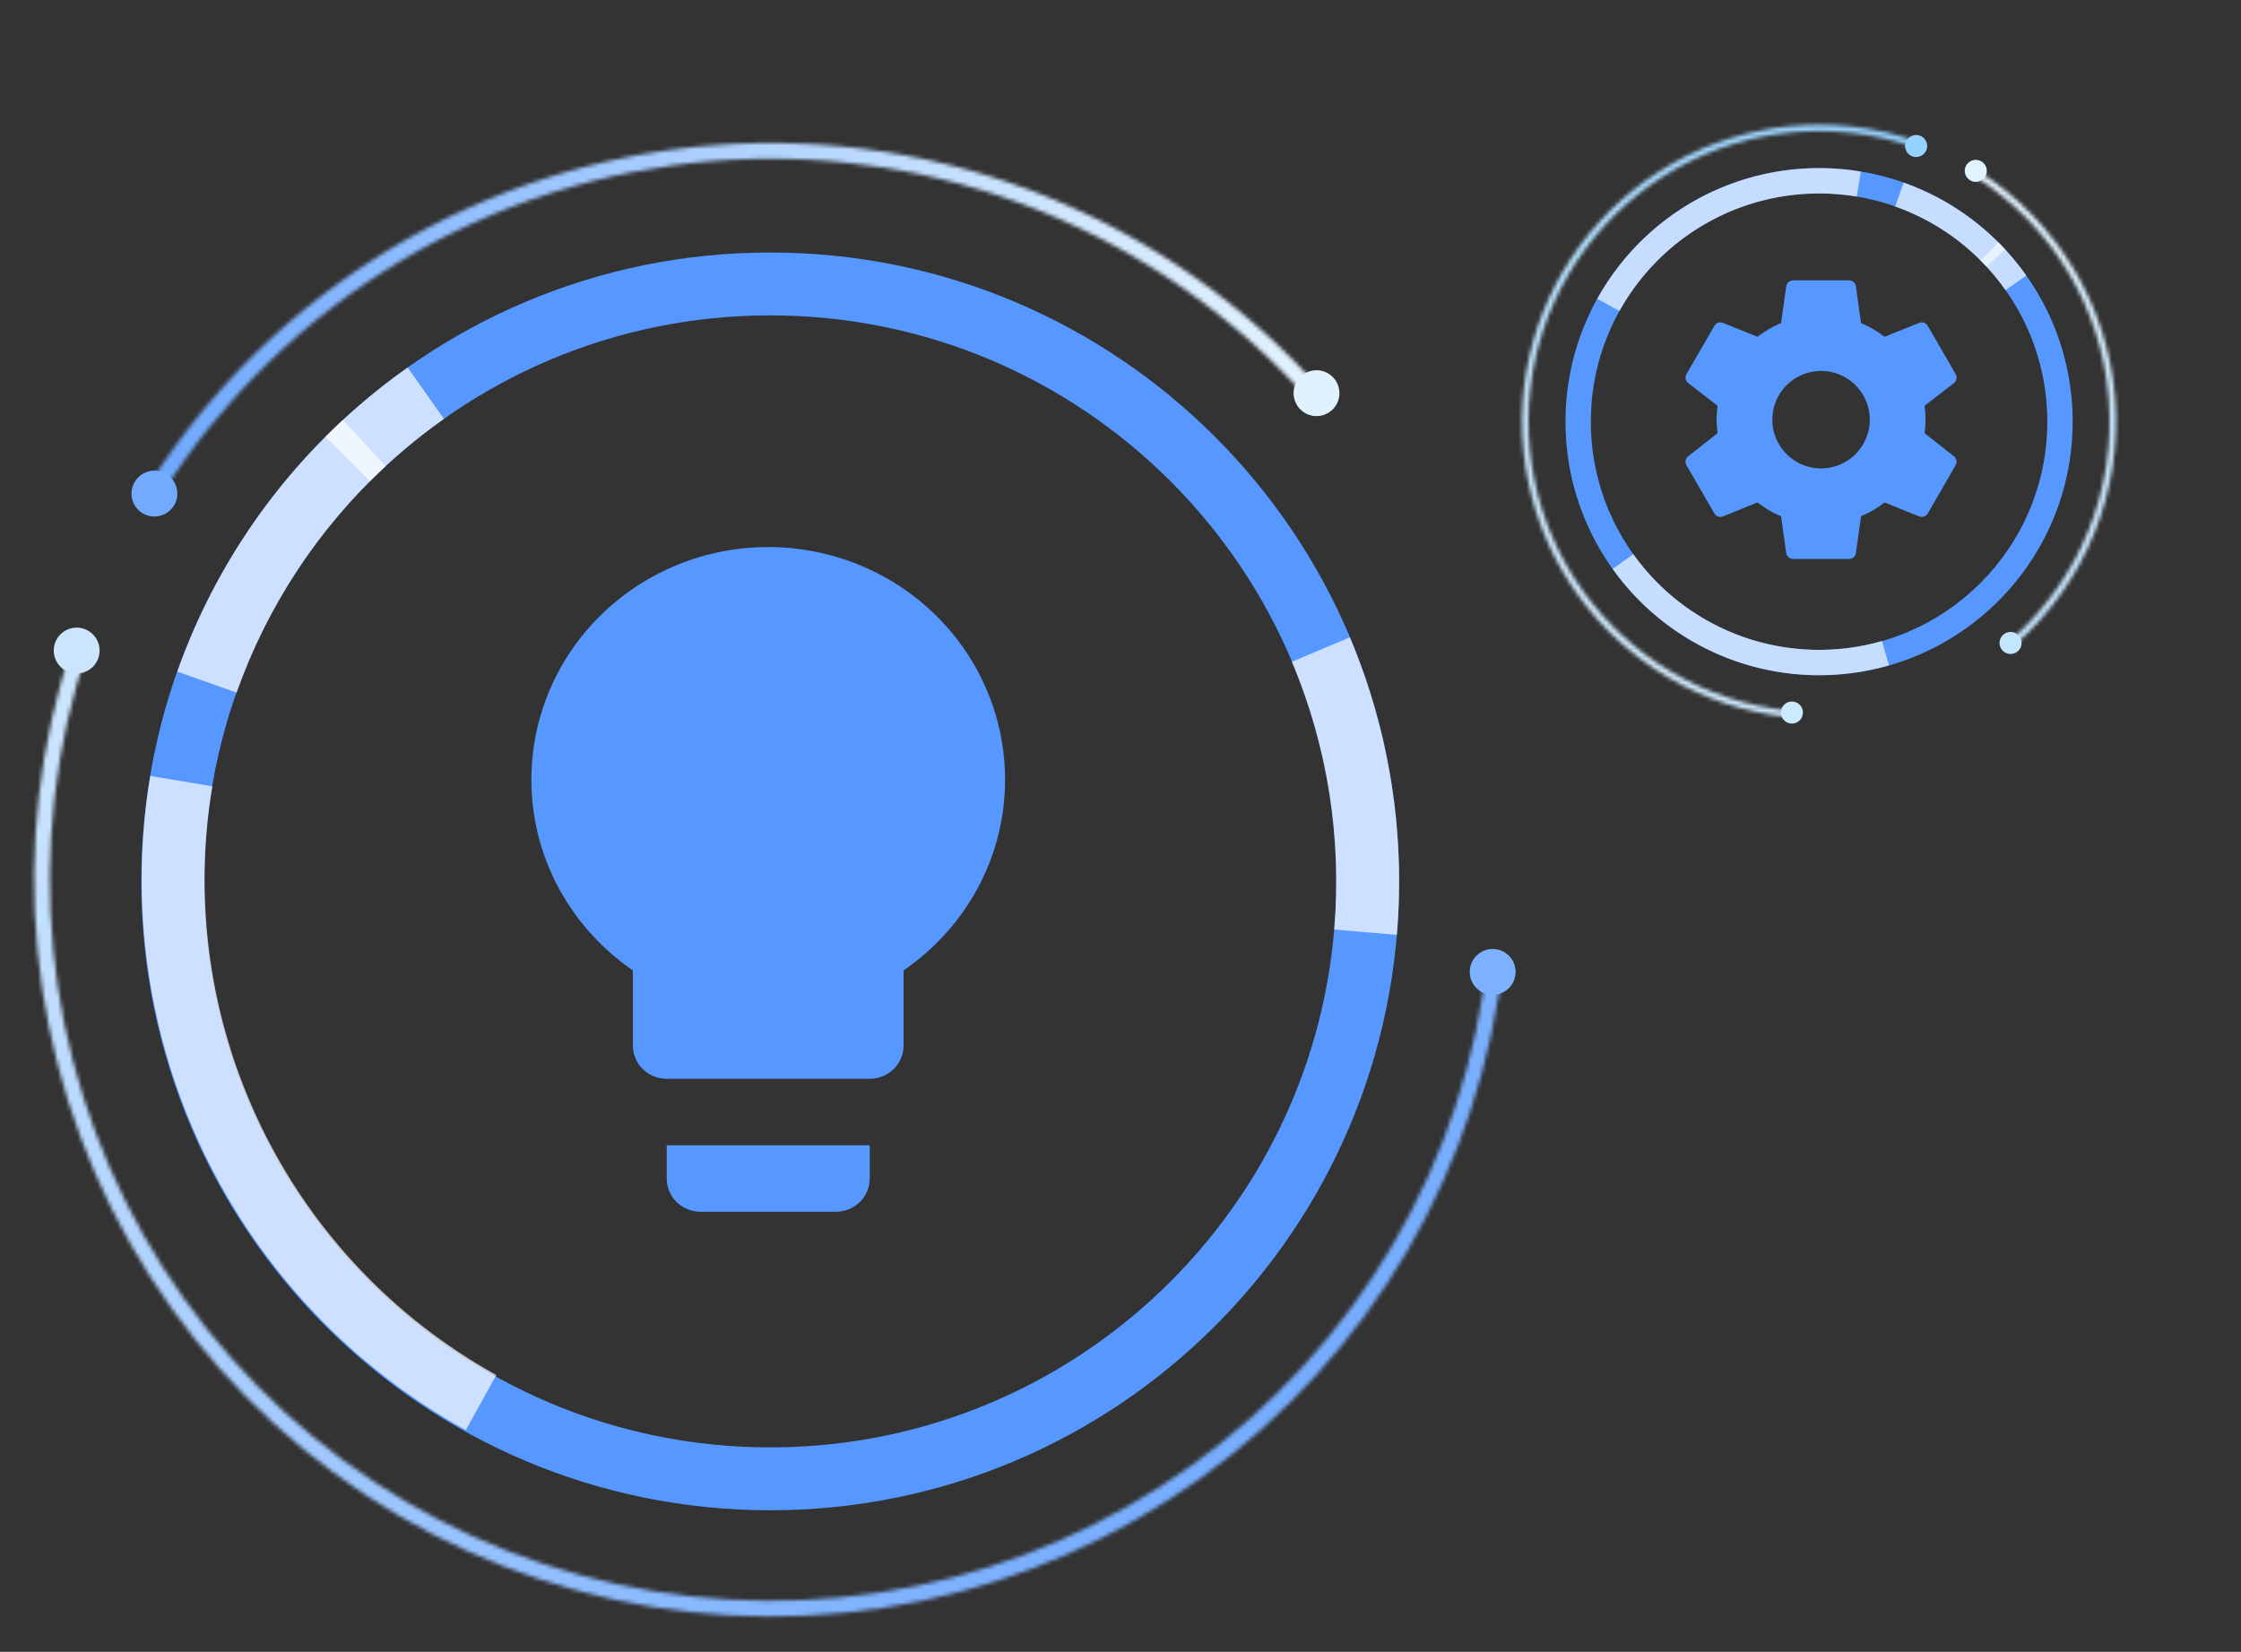 <svg width="563" height="415" viewBox="0 0 563 415" fill="none" xmlns="http://www.w3.org/2000/svg">
<rect x="0" y="0" width="563" height="415" fill="#333333" stroke="none"/>
<mask id="path-1-inside-1_830_3792" fill="white">
<path d="M332.37 98.454C313.383 76.967 289.662 60.186 263.08 49.432C236.498 38.679 207.782 34.249 179.195 36.491C150.608 38.733 122.933 47.586 98.352 62.351C73.772 77.116 52.958 97.391 37.551 121.575L40.878 123.694C55.956 100.025 76.326 80.183 100.383 65.732C124.44 51.281 151.526 42.617 179.503 40.423C207.481 38.229 235.586 42.565 261.601 53.089C287.617 63.613 310.832 80.037 329.415 101.066L332.37 98.454Z"/>
</mask>
<path d="M332.37 98.454C313.383 76.967 289.662 60.186 263.08 49.432C236.498 38.679 207.782 34.249 179.195 36.491C150.608 38.733 122.933 47.586 98.352 62.351C73.772 77.116 52.958 97.391 37.551 121.575L40.878 123.694C55.956 100.025 76.326 80.183 100.383 65.732C124.44 51.281 151.526 42.617 179.503 40.423C207.481 38.229 235.586 42.565 261.601 53.089C287.617 63.613 310.832 80.037 329.415 101.066L332.37 98.454Z" stroke="url(#paint0_linear_830_3792)" stroke-width="6" mask="url(#path-1-inside-1_830_3792)"/>
<ellipse cx="330.743" cy="98.779" rx="5.759" ry="5.759" transform="rotate(30 330.743 98.779)" fill="#E1F2FF"/>
<ellipse cx="38.793" cy="124.01" rx="5.759" ry="5.759" transform="rotate(30 38.793 124.01)" fill="#71AAFF"/>
<mask id="path-4-inside-2_830_3792" fill="white">
<path d="M18.167 162.191C9.908 186.826 6.929 212.923 9.422 238.786C11.914 264.648 19.824 289.696 32.636 312.3C45.448 334.904 62.875 354.557 83.783 369.981C104.692 385.406 128.613 396.256 153.992 401.825C179.37 407.395 205.636 407.559 231.082 402.307C256.528 397.055 280.584 386.506 301.683 371.344C322.783 356.182 340.455 336.748 353.548 314.306C366.642 291.864 374.864 266.917 377.68 241.088L373.759 240.661C371.003 265.94 362.956 290.355 350.142 312.319C337.327 334.282 320.032 353.302 299.382 368.141C278.732 382.98 255.189 393.305 230.285 398.445C205.381 403.584 179.675 403.424 154.837 397.973C129.999 392.522 106.588 381.903 86.124 366.808C65.662 351.712 48.606 332.477 36.067 310.355C23.528 288.233 15.787 263.719 13.347 238.407C10.908 213.096 13.824 187.555 21.906 163.445L18.167 162.191Z"/>
</mask>
<path d="M18.167 162.191C9.908 186.826 6.929 212.923 9.422 238.786C11.914 264.648 19.824 289.696 32.636 312.3C45.448 334.904 62.875 354.557 83.783 369.981C104.692 385.406 128.613 396.256 153.992 401.825C179.37 407.395 205.636 407.559 231.082 402.307C256.528 397.055 280.584 386.506 301.683 371.344C322.783 356.182 340.455 336.748 353.548 314.306C366.642 291.864 374.864 266.917 377.68 241.088L373.759 240.661C371.003 265.94 362.956 290.355 350.142 312.319C337.327 334.282 320.032 353.302 299.382 368.141C278.732 382.98 255.189 393.305 230.285 398.445C205.381 403.584 179.675 403.424 154.837 397.973C129.999 392.522 106.588 381.903 86.124 366.808C65.662 351.712 48.606 332.477 36.067 310.355C23.528 288.233 15.787 263.719 13.347 238.407C10.908 213.096 13.824 187.555 21.906 163.445L18.167 162.191Z" stroke="url(#paint1_linear_830_3792)" stroke-width="6" mask="url(#path-4-inside-2_830_3792)"/>
<ellipse cx="19.264" cy="163.439" rx="5.759" ry="5.759" transform="rotate(-90 19.264 163.439)" fill="#CBE5FF"/>
<ellipse cx="375.002" cy="244.178" rx="5.759" ry="5.759" transform="rotate(-90 375.002 244.178)" fill="#7CB1FF"/>
<path d="M193.5 63.438C280.761 63.438 351.5 134.176 351.5 221.437C351.5 308.698 280.761 379.437 193.5 379.437C106.239 379.437 35.5 308.698 35.5 221.438C35.5 134.177 106.239 63.438 193.5 63.438ZM193.5 363.637C272.035 363.637 335.7 299.972 335.7 221.437C335.7 142.903 272.035 79.237 193.5 79.237C114.965 79.237 51.3 142.903 51.3 221.437C51.3 299.972 114.965 363.637 193.5 363.637Z" fill="#5698FF"/>
<path opacity="0.7" d="M44.549 168.736C53.087 144.603 67.362 122.906 86.143 105.513L96.879 117.105C79.975 132.76 67.129 152.287 59.444 174.006L44.549 168.736Z" fill="white"/>
<path opacity="0.7" d="M339.119 160.125C349.052 183.718 353.105 209.371 350.927 234.876L335.185 233.533C337.144 210.577 333.497 187.49 324.557 166.256L339.119 160.125Z" fill="white"/>
<path opacity="0.7" d="M81.777 109.715C88.149 103.343 95.054 97.528 102.417 92.333L111.525 105.244C104.899 109.919 98.684 115.152 92.949 120.887L81.777 109.715Z" fill="white"/>
<path opacity="0.7" d="M117.029 359.277C88.454 343.437 65.488 319.131 51.293 289.703C37.098 260.275 32.371 227.172 37.761 194.947L53.352 197.555C48.5 226.557 52.755 256.351 65.531 282.835C78.306 309.32 98.975 331.196 124.693 345.452L117.029 359.277Z" fill="white"/>
<path d="M193 137.438C177.22 137.438 162.085 143.596 150.927 154.558C139.769 165.519 133.5 180.386 133.5 195.887C133.5 215.76 143.615 233.212 159 243.817V262.687C159 264.902 159.896 267.026 161.489 268.592C163.084 270.157 165.246 271.037 167.5 271.037H218.5C220.754 271.037 222.916 270.157 224.511 268.592C226.104 267.026 227 264.902 227 262.687V243.817C242.385 233.212 252.5 215.76 252.5 195.887C252.5 180.386 246.231 165.519 235.073 154.558C223.915 143.596 208.78 137.438 193 137.438ZM167.5 296.087C167.5 298.302 168.395 300.426 169.99 301.992C171.583 303.557 173.745 304.438 176 304.438H210C212.255 304.438 214.417 303.557 216.01 301.992C217.605 300.426 218.5 298.302 218.5 296.087V287.738H167.5V296.087Z" fill="#5698FF"/>
<mask id="path-13-inside-3_830_3792" fill="white">
<path d="M506.398 161.838C515.058 154.185 521.821 144.626 526.155 133.913C530.488 123.2 532.274 111.626 531.37 100.105C530.467 88.584 526.899 77.43 520.948 67.524C514.998 57.617 506.827 49.229 497.08 43.02L496.226 44.36C505.765 50.437 513.762 58.647 519.586 68.342C525.41 78.038 528.902 88.954 529.786 100.229C530.67 111.505 528.923 122.832 524.681 133.317C520.44 143.801 513.821 153.157 505.345 160.647L506.398 161.838Z"/>
</mask>
<path d="M506.398 161.838C515.058 154.185 521.821 144.626 526.155 133.913C530.488 123.2 532.274 111.626 531.37 100.105C530.467 88.584 526.899 77.43 520.948 67.524C514.998 57.617 506.827 49.229 497.08 43.02L496.226 44.36C505.765 50.437 513.762 58.647 519.586 68.342C525.41 78.038 528.902 88.954 529.786 100.229C530.67 111.505 528.923 122.832 524.681 133.317C520.44 143.801 513.821 153.157 505.345 160.647L506.398 161.838Z" stroke="url(#paint2_linear_830_3792)" stroke-width="6" mask="url(#path-13-inside-3_830_3792)"/>
<mask id="path-14-inside-4_830_3792" fill="white">
<path d="M480.712 35.206C470.784 31.878 460.266 30.677 449.843 31.682C439.419 32.687 429.325 35.874 420.215 41.038C411.105 46.201 403.184 53.225 396.968 61.651C390.752 70.078 386.379 79.719 384.134 89.947C381.89 100.175 381.823 110.761 383.94 121.016C386.057 131.271 390.308 140.966 396.419 149.47C402.529 157.973 410.362 165.095 419.406 170.372C428.451 175.649 438.505 178.963 448.915 180.098L449.087 178.518C438.899 177.407 429.059 174.164 420.207 168.999C411.355 163.835 403.69 156.865 397.71 148.542C391.729 140.22 387.568 130.731 385.497 120.695C383.425 110.658 383.49 100.297 385.687 90.287C387.884 80.277 392.163 70.842 398.247 62.595C404.331 54.348 412.083 47.474 420.999 42.421C429.914 37.367 439.794 34.247 449.995 33.264C460.196 32.281 470.49 33.456 480.207 36.714L480.712 35.206Z"/>
</mask>
<path d="M480.712 35.206C470.784 31.878 460.266 30.677 449.843 31.682C439.419 32.687 429.325 35.874 420.215 41.038C411.105 46.201 403.184 53.225 396.968 61.651C390.752 70.078 386.379 79.719 384.134 89.947C381.89 100.175 381.823 110.761 383.94 121.016C386.057 131.271 390.308 140.966 396.419 149.47C402.529 157.973 410.362 165.095 419.406 170.372C428.451 175.649 438.505 178.963 448.915 180.098L449.087 178.518C438.899 177.407 429.059 174.164 420.207 168.999C411.355 163.835 403.69 156.865 397.71 148.542C391.729 140.22 387.568 130.731 385.497 120.695C383.425 110.658 383.49 100.297 385.687 90.287C387.884 80.277 392.163 70.842 398.247 62.595C404.331 54.348 412.083 47.474 420.999 42.421C429.914 37.367 439.794 34.247 449.995 33.264C460.196 32.281 470.49 33.456 480.207 36.714L480.712 35.206Z" stroke="url(#paint3_linear_830_3792)" stroke-width="6" mask="url(#path-14-inside-4_830_3792)"/>
<path d="M520.706 105.937C520.706 141.121 492.183 169.644 456.999 169.644C421.815 169.644 393.293 141.121 393.293 105.937C393.293 70.754 421.815 42.231 456.999 42.231C492.183 42.231 520.706 70.754 520.706 105.937ZM399.664 105.937C399.664 137.603 425.334 163.273 456.999 163.273C488.665 163.273 514.335 137.603 514.335 105.937C514.335 74.272 488.665 48.602 456.999 48.602C425.334 48.602 399.664 74.272 399.664 105.937Z" fill="#5698FF"/>
<path opacity="0.7" d="M478.249 45.88C487.979 49.322 496.727 55.078 503.741 62.651L499.066 66.979C492.755 60.164 484.881 54.984 476.124 51.885L478.249 45.88Z" fill="#F5FBFF"/>
<path opacity="0.7" d="M502.046 60.89C504.615 63.459 506.96 66.244 509.055 69.212L503.849 72.885C501.964 70.213 499.854 67.707 497.542 65.395L502.046 60.89Z" fill="#F5FBFF"/>
<path opacity="0.7" d="M401.282 75.051C407.666 63.534 417.462 54.279 429.322 48.558C441.182 42.837 454.523 40.932 467.51 43.104L466.459 49.388C454.771 47.432 442.764 49.147 432.09 54.296C421.416 59.445 412.599 67.775 406.854 78.14L401.282 75.051Z" fill="#F5FBFF"/>
<path opacity="0.7" d="M474.558 167.176C461.901 170.805 448.429 170.423 435.998 166.082C423.566 161.741 412.785 153.655 405.138 142.935L410.324 139.236C417.207 148.883 426.91 156.161 438.098 160.068C449.286 163.975 461.411 164.319 472.803 161.052L474.558 167.176Z" fill="#F5FBFF"/>
<path d="M457.5 117.688C454.251 117.688 451.135 116.397 448.838 114.1C446.541 111.802 445.25 108.686 445.25 105.438C445.25 102.189 446.541 99.073 448.838 96.775C451.135 94.478 454.251 93.188 457.5 93.188C460.749 93.188 463.865 94.478 466.162 96.775C468.459 99.073 469.75 102.189 469.75 105.438C469.75 108.686 468.459 111.802 466.162 114.1C463.865 116.397 460.749 117.688 457.5 117.688ZM483.505 108.833C483.645 107.713 483.75 106.592 483.75 105.438C483.75 104.283 483.645 103.127 483.505 101.938L490.89 96.233C491.555 95.707 491.73 94.763 491.31 93.993L484.31 81.882C483.89 81.112 482.945 80.797 482.175 81.112L473.46 84.612C471.64 83.248 469.75 82.058 467.545 81.183L466.25 71.907C466.11 71.067 465.375 70.438 464.5 70.438H450.5C449.625 70.438 448.89 71.067 448.75 71.907L447.455 81.183C445.25 82.058 443.36 83.248 441.54 84.612L432.825 81.112C432.055 80.797 431.11 81.112 430.69 81.882L423.69 93.993C423.235 94.763 423.445 95.707 424.11 96.233L431.495 101.938C431.355 103.127 431.25 104.283 431.25 105.438C431.25 106.592 431.355 107.713 431.495 108.833L424.11 114.643C423.445 115.167 423.235 116.113 423.69 116.882L430.69 128.993C431.11 129.762 432.055 130.043 432.825 129.763L441.54 126.228C443.36 127.628 445.25 128.818 447.455 129.693L448.75 138.967C448.89 139.808 449.625 140.438 450.5 140.438H464.5C465.375 140.438 466.11 139.808 466.25 138.967L467.545 129.693C469.75 128.783 471.64 127.628 473.46 126.228L482.175 129.763C482.945 130.043 483.89 129.762 484.31 128.993L491.31 116.882C491.73 116.113 491.555 115.167 490.89 114.643L483.505 108.833Z" fill="#5698FF"/>
<ellipse cx="450.175" cy="179.018" rx="2.772" ry="2.772" transform="rotate(30 450.175 179.018)" fill="#CCEAFF"/>
<ellipse cx="505.109" cy="161.538" rx="2.772" ry="2.772" transform="rotate(30 505.109 161.538)" fill="#C3E6FF"/>
<ellipse cx="481.388" cy="36.686" rx="2.772" ry="2.772" transform="rotate(30 481.388 36.686)" fill="#96D2FF"/>
<ellipse cx="496.37" cy="42.929" rx="2.772" ry="2.772" transform="rotate(30 496.37 42.929)" fill="#E0F3FF"/>
<defs>
<linearGradient id="paint0_linear_830_3792" x1="316.14" y1="-3.422" x2="-33.936" y2="90.381" gradientUnits="userSpaceOnUse">
<stop stop-color="#E7F6FF"/>
<stop offset="1" stop-color="#5497FF"/>
</linearGradient>
<linearGradient id="paint1_linear_830_3792" x1="-97.72" y1="191.41" x2="326.3" y2="558.422" gradientUnits="userSpaceOnUse">
<stop stop-color="#DEF1FF"/>
<stop offset="1" stop-color="#5396FF"/>
</linearGradient>
<linearGradient id="paint2_linear_830_3792" x1="547.456" y1="155.297" x2="509.652" y2="14.209" gradientUnits="userSpaceOnUse">
<stop stop-color="#C0E4FF"/>
<stop offset="1" stop-color="#E7F6FF"/>
</linearGradient>
<linearGradient id="paint3_linear_830_3792" x1="468.936" y1="-11.498" x2="321.022" y2="159.391" gradientUnits="userSpaceOnUse">
<stop stop-color="#89CCFF"/>
<stop offset="1" stop-color="#E7F6FF"/>
</linearGradient>
</defs>
</svg>
